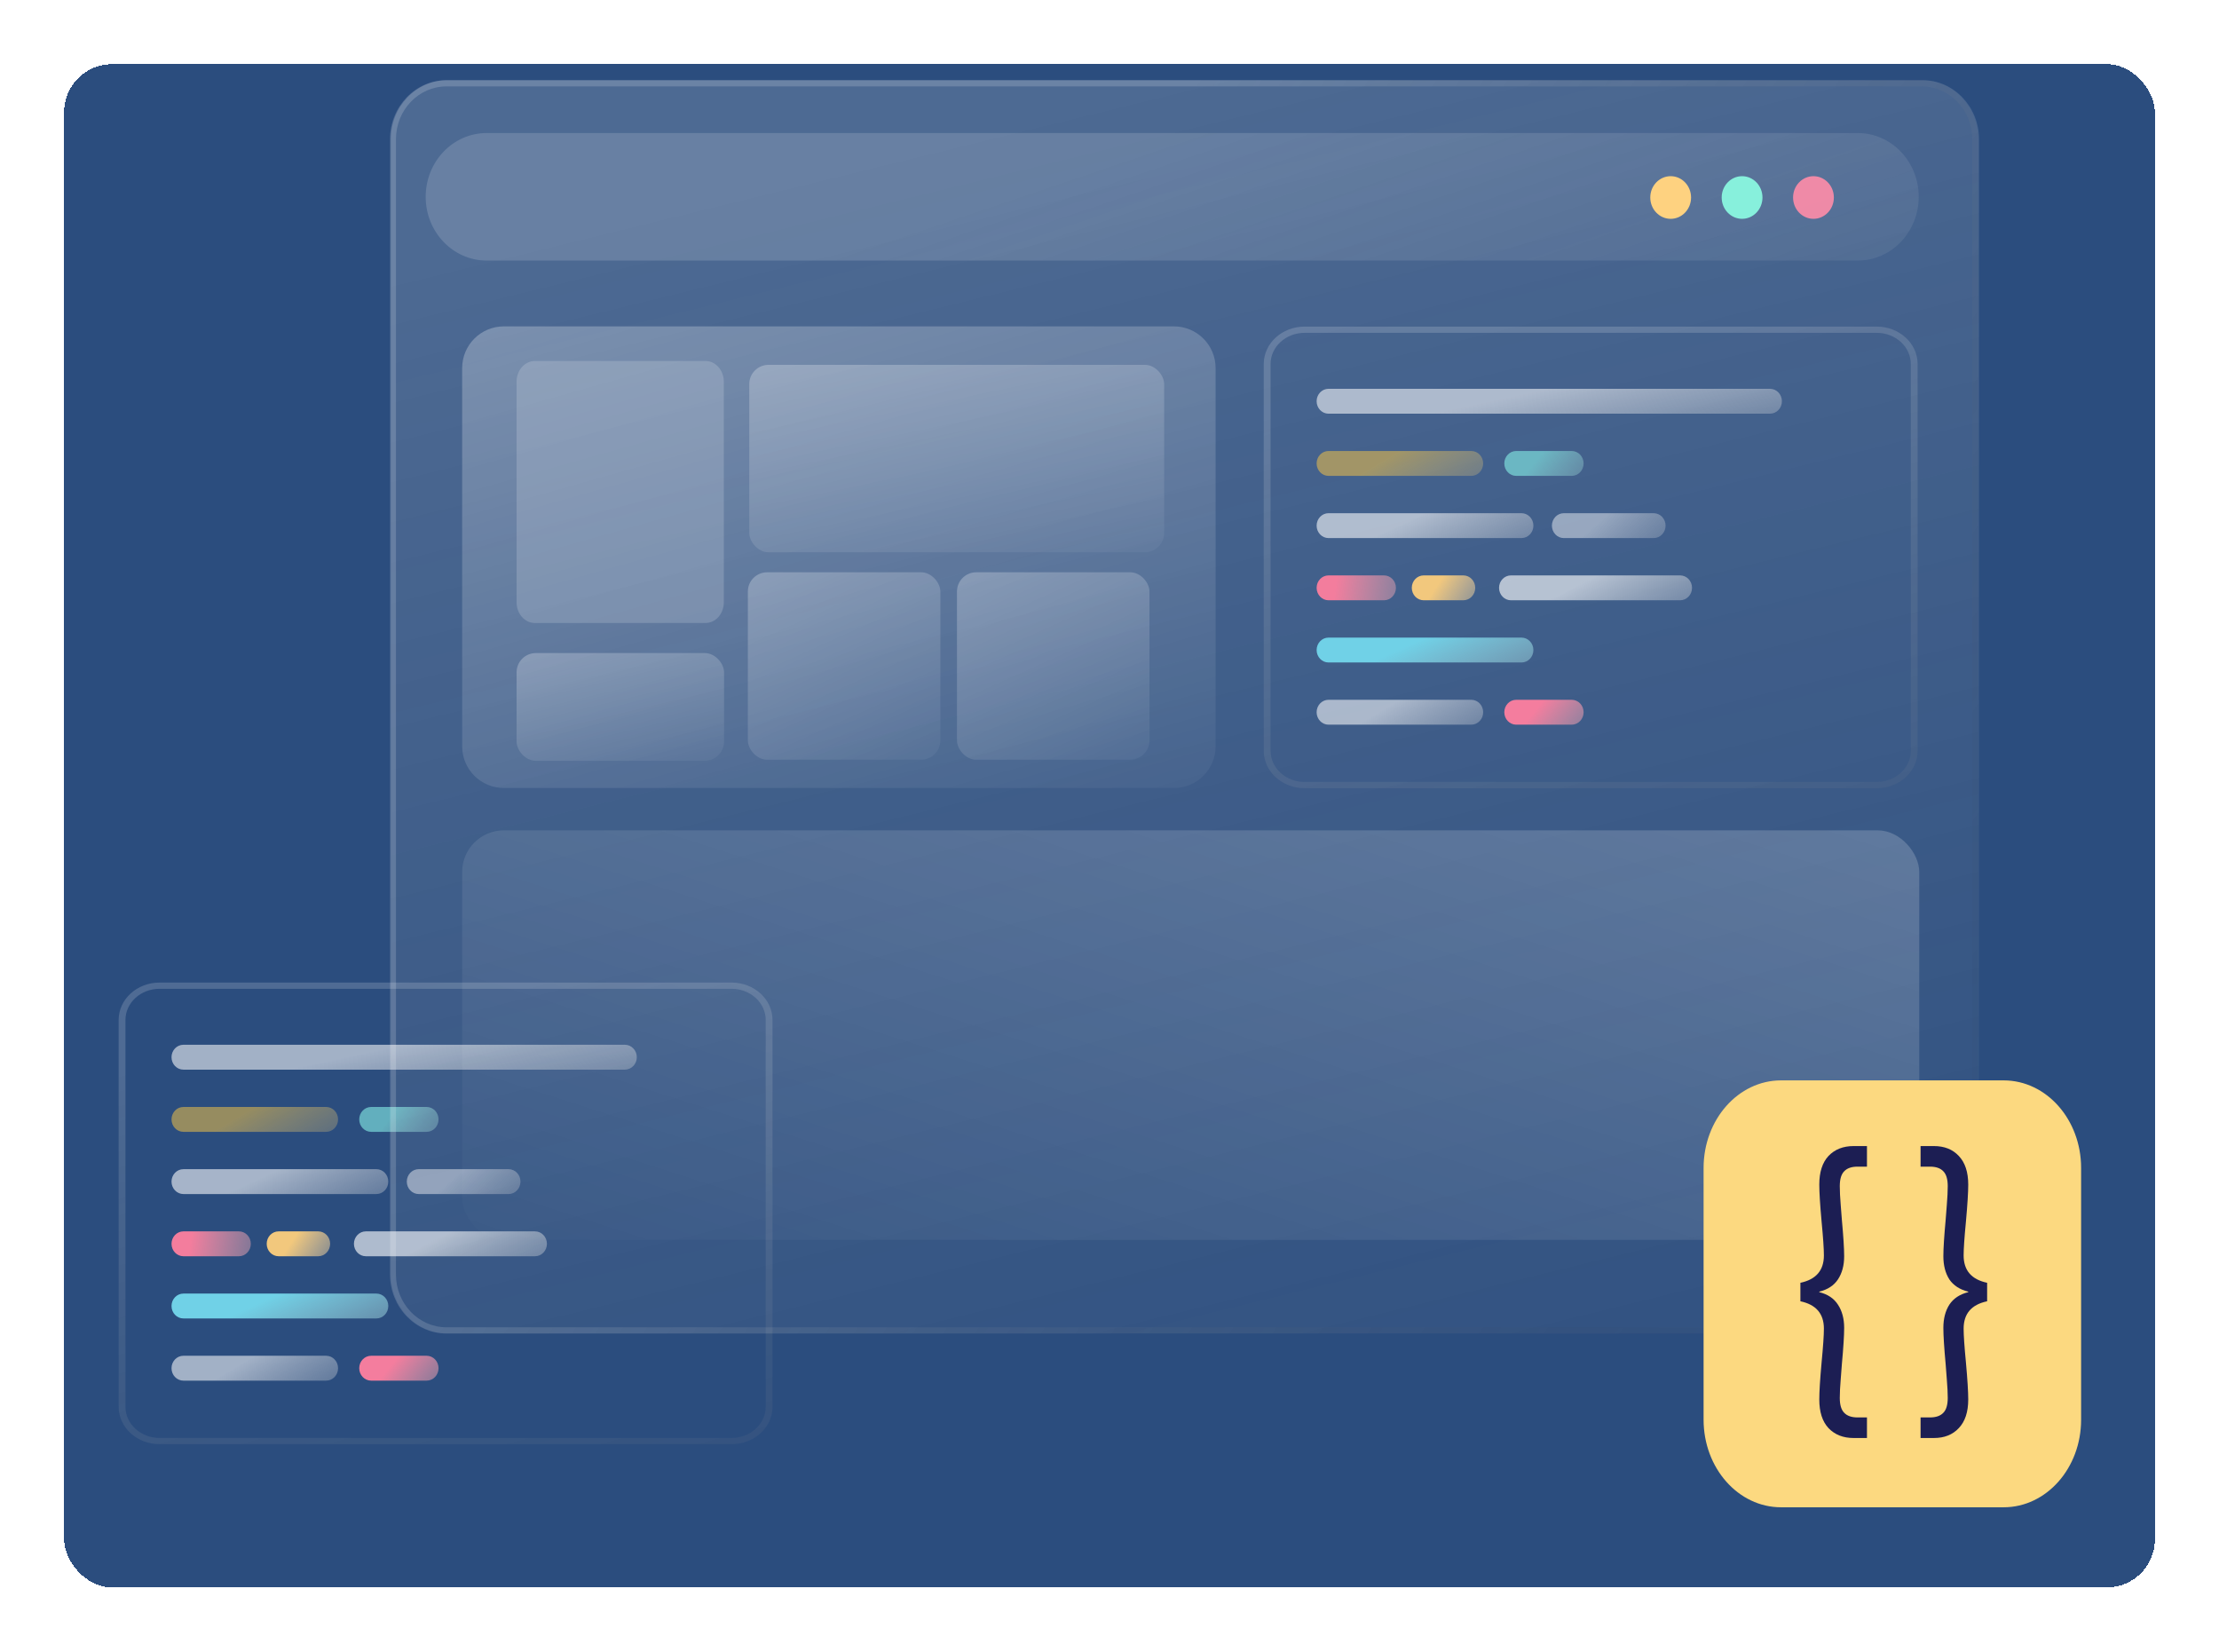 <svg width="692" height="515" viewBox="0 0 692 515" fill="none" xmlns="http://www.w3.org/2000/svg">
<g filter="url(#filter0_d_0_3)">
<rect x="20" y="10" width="652" height="475" rx="15" fill="#072E68" fill-opacity="0.85" shape-rendering="crispEdges"/>
</g>
<path fill-rule="evenodd" clip-rule="evenodd" d="M228.166 308.328H49.744C43.879 308.328 39.124 312.682 39.124 318.053V438.65C39.124 444.022 43.879 448.376 49.744 448.376H228.166C234.031 448.376 238.786 444.022 238.786 438.65V318.053C238.786 312.682 234.031 308.328 228.166 308.328ZM49.744 306.383C42.706 306.383 37 311.608 37 318.053V438.65C37 445.096 42.706 450.321 49.744 450.321H228.166C235.204 450.321 240.91 445.096 240.91 438.65V318.053C240.91 311.608 235.204 306.383 228.166 306.383H49.744Z" fill="url(#paint0_linear_0_3)"/>
<path d="M53.486 329.657C53.486 327.515 55.147 325.778 57.196 325.778H194.878C196.927 325.778 198.588 327.515 198.588 329.657C198.588 331.8 196.927 333.536 194.878 333.536H57.196C55.147 333.536 53.486 331.8 53.486 329.657Z" fill="url(#paint1_linear_0_3)"/>
<path d="M53.486 349.052C53.486 346.91 55.147 345.173 57.196 345.173H101.716C103.765 345.173 105.426 346.91 105.426 349.052C105.426 351.194 103.765 352.931 101.716 352.931H57.196C55.147 352.931 53.486 351.194 53.486 349.052Z" fill="url(#paint2_linear_0_3)"/>
<path d="M112.026 349.052C112.026 346.91 113.687 345.173 115.736 345.173H133.049C135.098 345.173 136.759 346.91 136.759 349.052C136.759 351.194 135.098 352.931 133.049 352.931H115.736C113.687 352.931 112.026 351.194 112.026 349.052Z" fill="url(#paint3_linear_0_3)"/>
<path d="M53.486 426.632C53.486 424.49 55.147 422.753 57.196 422.753H101.716C103.765 422.753 105.426 424.49 105.426 426.632C105.426 428.774 103.765 430.511 101.716 430.511H57.196C55.147 430.511 53.486 428.774 53.486 426.632Z" fill="url(#paint4_linear_0_3)"/>
<path d="M112.026 426.632C112.026 424.49 113.687 422.753 115.736 422.753H133.049C135.098 422.753 136.759 424.49 136.759 426.632C136.759 428.774 135.098 430.511 133.049 430.511H115.736C113.687 430.511 112.026 428.774 112.026 426.632Z" fill="url(#paint5_linear_0_3)"/>
<path d="M83.168 387.843C83.168 385.701 84.829 383.964 86.878 383.964H99.245C101.294 383.964 102.955 385.701 102.955 387.843C102.955 389.985 101.294 391.722 99.245 391.722H86.879C84.829 391.722 83.168 389.985 83.168 387.843Z" fill="url(#paint6_linear_0_3)"/>
<path d="M110.375 387.843C110.375 385.701 112.036 383.964 114.085 383.964H166.849C168.898 383.964 170.559 385.701 170.559 387.843C170.559 389.985 168.898 391.722 166.849 391.722H114.085C112.036 391.722 110.375 389.985 110.375 387.843Z" fill="url(#paint7_linear_0_3)"/>
<path d="M53.486 387.843C53.486 385.701 55.147 383.964 57.196 383.964H74.509C76.558 383.964 78.219 385.701 78.219 387.843C78.219 389.985 76.558 391.722 74.509 391.722H57.196C55.147 391.722 53.486 389.985 53.486 387.843Z" fill="url(#paint8_linear_0_3)"/>
<path d="M53.486 368.447C53.486 366.305 55.147 364.568 57.196 364.568H117.38C119.429 364.568 121.09 366.305 121.09 368.447C121.09 370.59 119.429 372.326 117.38 372.326H57.196C55.147 372.326 53.486 370.59 53.486 368.447Z" fill="url(#paint9_linear_0_3)"/>
<path d="M126.861 368.447C126.861 366.305 128.522 364.568 130.571 364.568H158.602C160.651 364.568 162.312 366.305 162.312 368.447C162.312 370.59 160.651 372.326 158.602 372.326H130.571C128.522 372.326 126.861 370.59 126.861 368.447Z" fill="url(#paint10_linear_0_3)"/>
<path d="M53.486 407.239C53.486 405.097 55.147 403.36 57.196 403.36H117.38C119.429 403.36 121.09 405.097 121.09 407.239C121.09 409.382 119.429 411.118 117.38 411.118H57.196C55.147 411.118 53.486 409.382 53.486 407.239Z" fill="url(#paint11_linear_0_3)"/>
<path d="M121.877 43.425C121.877 33.249 129.767 25 139.499 25H599.538C609.271 25 617.161 33.249 617.161 43.425V397.389C617.161 407.565 609.271 415.814 599.538 415.814H139.499C129.767 415.814 121.877 407.565 121.877 397.389V43.425Z" fill="url(#paint12_linear_0_3)"/>
<path fill-rule="evenodd" clip-rule="evenodd" d="M599.282 26.939H139.243C130.535 26.939 123.476 34.321 123.476 43.425V397.389C123.476 406.494 130.535 413.875 139.243 413.875H599.282C607.99 413.875 615.049 406.494 615.049 397.389V43.425C615.049 34.321 607.99 26.939 599.282 26.939ZM139.243 25C129.51 25 121.621 33.249 121.621 43.425V397.389C121.621 407.565 129.51 415.814 139.243 415.814H599.282C609.014 415.814 616.904 407.565 616.904 397.389V43.425C616.904 33.249 609.014 25 599.282 25H139.243Z" fill="url(#paint13_linear_0_3)"/>
<path d="M132.749 61.365C132.749 50.386 141.262 41.485 151.763 41.485H579.339C589.84 41.485 598.353 50.386 598.353 61.365C598.353 72.345 589.84 81.246 579.339 81.246H151.763C141.262 81.246 132.749 72.345 132.749 61.365Z" fill="url(#paint14_linear_0_3)"/>
<path fill-rule="evenodd" clip-rule="evenodd" d="M585.267 103.785H406.846C400.98 103.785 396.226 108.139 396.226 113.511V234.107C396.226 239.479 400.98 243.833 406.846 243.833H585.267C591.133 243.833 595.887 239.479 595.887 234.107V113.511C595.887 108.139 591.133 103.785 585.267 103.785ZM406.846 101.84C399.807 101.84 394.102 107.065 394.102 113.511V234.107C394.102 240.553 399.807 245.778 406.846 245.778H585.267C592.306 245.778 598.012 240.553 598.012 234.107V113.511C598.012 107.065 592.306 101.84 585.267 101.84H406.846Z" fill="url(#paint15_linear_0_3)"/>
<path d="M410.59 125.114C410.59 122.972 412.251 121.235 414.3 121.235H551.982C554.031 121.235 555.692 122.972 555.692 125.114C555.692 127.257 554.031 128.993 551.982 128.993H414.3C412.251 128.993 410.59 127.257 410.59 125.114Z" fill="url(#paint16_linear_0_3)"/>
<path d="M410.59 144.509C410.59 142.367 412.251 140.63 414.3 140.63H458.82C460.869 140.63 462.53 142.367 462.53 144.509C462.53 146.651 460.869 148.388 458.82 148.388H414.3C412.251 148.388 410.59 146.651 410.59 144.509Z" fill="url(#paint17_linear_0_3)"/>
<path d="M469.12 144.509C469.12 142.367 470.781 140.63 472.83 140.63H490.143C492.192 140.63 493.853 142.367 493.853 144.509C493.853 146.651 492.192 148.388 490.143 148.388H472.83C470.781 148.388 469.12 146.651 469.12 144.509Z" fill="url(#paint18_linear_0_3)"/>
<path d="M410.59 222.088C410.59 219.946 412.251 218.209 414.3 218.209H458.82C460.869 218.209 462.53 219.946 462.53 222.088C462.53 224.23 460.869 225.967 458.82 225.967H414.3C412.251 225.967 410.59 224.23 410.59 222.088Z" fill="url(#paint19_linear_0_3)"/>
<path d="M469.12 222.088C469.12 219.946 470.781 218.209 472.83 218.209H490.143C492.192 218.209 493.853 219.946 493.853 222.088C493.853 224.23 492.192 225.967 490.143 225.967H472.83C470.781 225.967 469.12 224.23 469.12 222.088Z" fill="url(#paint20_linear_0_3)"/>
<path d="M440.27 183.299C440.27 181.157 441.931 179.42 443.98 179.42H456.346C458.395 179.42 460.056 181.157 460.056 183.299C460.056 185.441 458.395 187.178 456.346 187.178H443.98C441.931 187.178 440.27 185.441 440.27 183.299Z" fill="url(#paint21_linear_0_3)"/>
<path d="M467.479 183.299C467.479 181.157 469.14 179.42 471.189 179.42H523.953C526.002 179.42 527.663 181.157 527.663 183.299C527.663 185.441 526.002 187.178 523.953 187.178H471.189C469.14 187.178 467.479 185.441 467.479 183.299Z" fill="url(#paint22_linear_0_3)"/>
<path d="M410.59 183.299C410.59 181.157 412.251 179.42 414.3 179.42H431.613C433.662 179.42 435.323 181.157 435.323 183.299C435.323 185.441 433.662 187.178 431.613 187.178H414.3C412.251 187.178 410.59 185.441 410.59 183.299Z" fill="url(#paint23_linear_0_3)"/>
<path d="M410.59 163.904C410.59 161.762 412.251 160.025 414.3 160.025H474.484C476.533 160.025 478.194 161.762 478.194 163.904C478.194 166.047 476.533 167.783 474.484 167.783H414.3C412.251 167.783 410.59 166.047 410.59 163.904Z" fill="url(#paint24_linear_0_3)"/>
<path d="M483.965 163.904C483.965 161.762 485.626 160.025 487.675 160.025H515.706C517.755 160.025 519.416 161.762 519.416 163.904C519.416 166.047 517.755 167.783 515.706 167.783H487.675C485.626 167.783 483.965 166.047 483.965 163.904Z" fill="url(#paint25_linear_0_3)"/>
<path d="M410.59 202.696C410.59 200.554 412.251 198.817 414.3 198.817H474.484C476.533 198.817 478.194 200.554 478.194 202.696C478.194 204.839 476.533 206.575 474.484 206.575H414.3C412.251 206.575 410.59 204.839 410.59 202.696Z" fill="url(#paint26_linear_0_3)"/>
<path d="M527.363 61.585C527.363 65.258 524.515 68.235 521.002 68.235C517.488 68.235 514.64 65.258 514.64 61.585C514.64 57.913 517.488 54.935 521.002 54.935C524.515 54.935 527.363 57.913 527.363 61.585Z" fill="#FED280"/>
<path d="M549.633 61.585C549.633 65.258 546.785 68.235 543.271 68.235C539.758 68.235 536.91 65.258 536.91 61.585C536.91 57.913 539.758 54.935 543.271 54.935C546.785 54.935 549.633 57.913 549.633 61.585Z" fill="#8CFEE3" fill-opacity="0.9"/>
<path d="M571.897 61.585C571.897 65.258 569.048 68.235 565.535 68.235C562.022 68.235 559.173 65.258 559.173 61.585C559.173 57.913 562.022 54.935 565.535 54.935C569.048 54.935 571.897 57.913 571.897 61.585Z" fill="#FF8DA9" fill-opacity="0.9"/>
<rect x="233.661" y="113.767" width="129.384" height="58.441" rx="6" fill="url(#paint27_linear_0_3)"/>
<rect x="233.222" y="178.449" width="60.034" height="58.441" rx="6" fill="url(#paint28_linear_0_3)"/>
<rect x="161.097" y="203.64" width="64.7" height="33.588" rx="6" fill="url(#paint29_linear_0_3)"/>
<rect x="298.434" y="178.449" width="60.034" height="58.441" rx="6" fill="url(#paint30_linear_0_3)"/>
<path d="M144.127 114.771C144.127 107.592 149.947 101.771 157.127 101.771H366.089C373.269 101.771 379.089 107.592 379.089 114.771V232.71C379.089 239.889 373.269 245.71 366.089 245.71H157.127C149.947 245.71 144.127 239.889 144.127 232.71V114.771Z" fill="url(#paint31_linear_0_3)"/>
<rect x="144.127" y="258.914" width="454.398" height="127.705" rx="13" fill="url(#paint32_linear_0_3)"/>
<path d="M531.267 364.19C531.267 349.11 542.08 336.885 555.417 336.885H624.85C638.188 336.885 649 349.11 649 364.19V442.694C649 457.774 638.188 470 624.85 470H555.417C542.08 470 531.267 457.774 531.267 442.694V364.19Z" fill="#FCD980"/>
<path d="M561.459 399.998C566.343 398.969 568.785 396.127 568.785 391.471C568.785 389.414 568.546 385.895 568.067 380.914C567.588 375.609 567.349 371.765 567.349 369.383C567.349 365.485 568.307 362.507 570.222 360.45C572.185 358.393 574.795 357.364 578.051 357.364H582.216V363.78H579.272C577.404 363.78 576.016 364.267 575.106 365.241C574.196 366.162 573.741 367.705 573.741 369.87C573.741 371.44 573.837 373.389 574.029 375.717C574.22 377.991 574.34 379.534 574.388 380.346C574.866 385.543 575.106 389.333 575.106 391.715C575.106 394.584 574.459 396.993 573.167 398.942C571.922 400.837 569.982 402.109 567.349 402.759V402.921C569.982 403.571 571.922 404.87 573.167 406.819C574.459 408.768 575.106 411.177 575.106 414.046C575.106 416.428 574.866 420.218 574.388 425.415C574.34 426.227 574.22 427.797 574.029 430.125C573.837 432.399 573.741 434.321 573.741 435.891C573.741 438.057 574.196 439.599 575.106 440.52C576.016 441.494 577.404 441.981 579.272 441.981H582.216V448.397H578.051C574.795 448.397 572.185 447.368 570.222 445.311C568.307 443.254 567.349 440.276 567.349 436.378C567.349 433.996 567.588 430.152 568.067 424.847C568.546 419.866 568.785 416.347 568.785 414.29C568.785 409.634 566.343 406.792 561.459 405.763V399.998Z" fill="#1C1E53"/>
<path d="M619.689 405.763C614.805 406.792 612.363 409.634 612.363 414.29C612.363 416.347 612.602 419.866 613.081 424.847C613.56 430.152 613.799 433.996 613.799 436.378C613.799 440.276 612.818 443.254 610.855 445.311C608.939 447.368 606.354 448.397 603.098 448.397H598.932V441.982H601.877C603.744 441.982 605.133 441.494 606.043 440.52C606.952 439.599 607.407 438.057 607.407 435.891C607.407 434.321 607.311 432.399 607.12 430.125C606.928 427.797 606.809 426.227 606.761 425.415C606.282 420.218 606.043 416.429 606.043 414.046C606.043 411.177 606.665 408.768 607.91 406.819C609.203 404.87 611.166 403.571 613.799 402.921V402.759C611.166 402.109 609.203 400.837 607.91 398.942C606.665 396.993 606.043 394.584 606.043 391.715C606.043 389.333 606.282 385.543 606.761 380.346C606.809 379.534 606.928 377.991 607.12 375.717C607.311 373.389 607.407 371.44 607.407 369.87C607.407 367.705 606.952 366.162 606.043 365.241C605.133 364.267 603.744 363.78 601.877 363.78H598.932V357.364H603.098C606.354 357.364 608.939 358.393 610.855 360.45C612.818 362.507 613.799 365.485 613.799 369.383C613.799 371.765 613.56 375.609 613.081 380.914C612.602 385.895 612.363 389.414 612.363 391.471C612.363 396.127 614.805 398.969 619.689 399.998V405.763Z" fill="#1C1E53"/>
<path d="M161.097 119.018C161.097 115.456 163.65 112.568 166.8 112.568H220.023C223.173 112.568 225.726 115.456 225.726 119.018V187.81C225.726 191.372 223.173 194.26 220.023 194.26H166.8C163.65 194.26 161.097 191.372 161.097 187.81V119.018Z" fill="white" fill-opacity="0.17"/>
<defs>
<filter id="filter0_d_0_3" x="0" y="0" width="692" height="515" filterUnits="userSpaceOnUse" color-interpolation-filters="sRGB">
<feFlood flood-opacity="0" result="BackgroundImageFix"/>
<feColorMatrix in="SourceAlpha" type="matrix" values="0 0 0 0 0 0 0 0 0 0 0 0 0 0 0 0 0 0 127 0" result="hardAlpha"/>
<feOffset dy="10"/>
<feGaussianBlur stdDeviation="10"/>
<feComposite in2="hardAlpha" operator="out"/>
<feColorMatrix type="matrix" values="0 0 0 0 0 0 0 0 0 0 0 0 0 0 0 0 0 0 0.25 0"/>
<feBlend mode="normal" in2="BackgroundImageFix" result="effect1_dropShadow_0_3"/>
<feBlend mode="normal" in="SourceGraphic" in2="effect1_dropShadow_0_3" result="shape"/>
</filter>
<linearGradient id="paint0_linear_0_3" x1="138.955" y1="306.383" x2="230.769" y2="671.243" gradientUnits="userSpaceOnUse">
<stop stop-color="white" stop-opacity="0.17"/>
<stop offset="1" stop-opacity="0"/>
</linearGradient>
<linearGradient id="paint1_linear_0_3" x1="126.037" y1="325.778" x2="135.974" y2="372.576" gradientUnits="userSpaceOnUse">
<stop stop-color="white" stop-opacity="0.56"/>
<stop offset="1" stop-color="#C4C4C4" stop-opacity="0"/>
</linearGradient>
<linearGradient id="paint2_linear_0_3" x1="79.456" y1="345.173" x2="100.916" y2="381.35" gradientUnits="userSpaceOnUse">
<stop stop-color="#F9C746" stop-opacity="0.52"/>
<stop offset="1" stop-color="#C4C4C4" stop-opacity="0"/>
</linearGradient>
<linearGradient id="paint3_linear_0_3" x1="124.393" y1="345.173" x2="148.267" y2="364.338" gradientUnits="userSpaceOnUse">
<stop stop-color="#84EBE5" stop-opacity="0.62"/>
<stop offset="1" stop-color="#C4C4C4" stop-opacity="0"/>
</linearGradient>
<linearGradient id="paint4_linear_0_3" x1="79.456" y1="422.753" x2="100.916" y2="458.93" gradientUnits="userSpaceOnUse">
<stop stop-color="white" stop-opacity="0.56"/>
<stop offset="1" stop-color="#C4C4C4" stop-opacity="0"/>
</linearGradient>
<linearGradient id="paint5_linear_0_3" x1="124.393" y1="422.753" x2="148.267" y2="441.918" gradientUnits="userSpaceOnUse">
<stop stop-color="#F47D9E"/>
<stop offset="1" stop-color="#C4C4C4" stop-opacity="0"/>
</linearGradient>
<linearGradient id="paint6_linear_0_3" x1="93.062" y1="383.964" x2="115.299" y2="398.244" gradientUnits="userSpaceOnUse">
<stop stop-color="#F2C87D"/>
<stop offset="1" stop-color="#C4C4C4" stop-opacity="0"/>
</linearGradient>
<linearGradient id="paint7_linear_0_3" x1="140.467" y1="383.964" x2="160.306" y2="422.715" gradientUnits="userSpaceOnUse">
<stop stop-color="white" stop-opacity="0.62"/>
<stop offset="1" stop-color="#C4C4C4" stop-opacity="0"/>
</linearGradient>
<linearGradient id="paint8_linear_0_3" x1="60.081" y1="382.024" x2="98.109" y2="387.16" gradientUnits="userSpaceOnUse">
<stop stop-color="#F37D9D"/>
<stop offset="1" stop-color="#C4C4C4" stop-opacity="0"/>
</linearGradient>
<linearGradient id="paint9_linear_0_3" x1="87.288" y1="364.568" x2="105.744" y2="405.064" gradientUnits="userSpaceOnUse">
<stop stop-color="white" stop-opacity="0.58"/>
<stop offset="1" stop-color="#C4C4C4" stop-opacity="0"/>
</linearGradient>
<linearGradient id="paint10_linear_0_3" x1="144.587" y1="364.568" x2="168.802" y2="392.43" gradientUnits="userSpaceOnUse">
<stop stop-color="white" stop-opacity="0.45"/>
<stop offset="1" stop-color="#C4C4C4" stop-opacity="0"/>
</linearGradient>
<linearGradient id="paint11_linear_0_3" x1="87.288" y1="403.36" x2="105.744" y2="443.856" gradientUnits="userSpaceOnUse">
<stop stop-color="#70D1E7"/>
<stop offset="1" stop-color="#C4C4C4" stop-opacity="0"/>
</linearGradient>
<linearGradient id="paint12_linear_0_3" x1="369.519" y1="25" x2="508.43" y2="590.23" gradientUnits="userSpaceOnUse">
<stop stop-color="white" stop-opacity="0.16"/>
<stop offset="1" stop-color="#C4C4C4" stop-opacity="0"/>
</linearGradient>
<linearGradient id="paint13_linear_0_3" x1="369.262" y1="25" x2="730.583" y2="274.304" gradientUnits="userSpaceOnUse">
<stop stop-color="white" stop-opacity="0.17"/>
<stop offset="1" stop-opacity="0"/>
</linearGradient>
<linearGradient id="paint14_linear_0_3" x1="365.551" y1="41.485" x2="441.79" y2="266.28" gradientUnits="userSpaceOnUse">
<stop stop-color="white" stop-opacity="0.15"/>
<stop offset="1" stop-color="#C4C4C4" stop-opacity="0"/>
</linearGradient>
<linearGradient id="paint15_linear_0_3" x1="496.057" y1="101.84" x2="587.871" y2="466.7" gradientUnits="userSpaceOnUse">
<stop stop-color="white" stop-opacity="0.17"/>
<stop offset="1" stop-opacity="0"/>
</linearGradient>
<linearGradient id="paint16_linear_0_3" x1="483.141" y1="121.235" x2="493.078" y2="168.033" gradientUnits="userSpaceOnUse">
<stop stop-color="white" stop-opacity="0.56"/>
<stop offset="1" stop-color="#C4C4C4" stop-opacity="0"/>
</linearGradient>
<linearGradient id="paint17_linear_0_3" x1="436.56" y1="140.63" x2="458.02" y2="176.807" gradientUnits="userSpaceOnUse">
<stop stop-color="#F9C746" stop-opacity="0.52"/>
<stop offset="1" stop-color="#C4C4C4" stop-opacity="0"/>
</linearGradient>
<linearGradient id="paint18_linear_0_3" x1="481.486" y1="140.63" x2="505.361" y2="159.795" gradientUnits="userSpaceOnUse">
<stop stop-color="#84EBE5" stop-opacity="0.62"/>
<stop offset="1" stop-color="#C4C4C4" stop-opacity="0"/>
</linearGradient>
<linearGradient id="paint19_linear_0_3" x1="436.56" y1="218.209" x2="458.02" y2="254.386" gradientUnits="userSpaceOnUse">
<stop stop-color="white" stop-opacity="0.56"/>
<stop offset="1" stop-color="#C4C4C4" stop-opacity="0"/>
</linearGradient>
<linearGradient id="paint20_linear_0_3" x1="481.486" y1="218.209" x2="505.361" y2="237.374" gradientUnits="userSpaceOnUse">
<stop stop-color="#F47D9E"/>
<stop offset="1" stop-color="#C4C4C4" stop-opacity="0"/>
</linearGradient>
<linearGradient id="paint21_linear_0_3" x1="450.163" y1="179.42" x2="472.4" y2="193.7" gradientUnits="userSpaceOnUse">
<stop stop-color="#F2C87D"/>
<stop offset="1" stop-color="#C4C4C4" stop-opacity="0"/>
</linearGradient>
<linearGradient id="paint22_linear_0_3" x1="497.571" y1="179.42" x2="517.409" y2="218.171" gradientUnits="userSpaceOnUse">
<stop stop-color="white" stop-opacity="0.62"/>
<stop offset="1" stop-color="#C4C4C4" stop-opacity="0"/>
</linearGradient>
<linearGradient id="paint23_linear_0_3" x1="417.185" y1="177.48" x2="455.213" y2="182.616" gradientUnits="userSpaceOnUse">
<stop stop-color="#F37D9D"/>
<stop offset="1" stop-color="#C4C4C4" stop-opacity="0"/>
</linearGradient>
<linearGradient id="paint24_linear_0_3" x1="444.392" y1="160.025" x2="462.848" y2="200.521" gradientUnits="userSpaceOnUse">
<stop stop-color="white" stop-opacity="0.58"/>
<stop offset="1" stop-color="#C4C4C4" stop-opacity="0"/>
</linearGradient>
<linearGradient id="paint25_linear_0_3" x1="501.691" y1="160.025" x2="525.906" y2="187.887" gradientUnits="userSpaceOnUse">
<stop stop-color="white" stop-opacity="0.45"/>
<stop offset="1" stop-color="#C4C4C4" stop-opacity="0"/>
</linearGradient>
<linearGradient id="paint26_linear_0_3" x1="444.392" y1="198.817" x2="462.848" y2="239.313" gradientUnits="userSpaceOnUse">
<stop stop-color="#70D1E7"/>
<stop offset="1" stop-color="#C4C4C4" stop-opacity="0"/>
</linearGradient>
<linearGradient id="paint27_linear_0_3" x1="268.473" y1="89.916" x2="291.82" y2="201.791" gradientUnits="userSpaceOnUse">
<stop stop-color="white" stop-opacity="0.31"/>
<stop offset="1" stop-color="white" stop-opacity="0"/>
</linearGradient>
<linearGradient id="paint28_linear_0_3" x1="249.374" y1="154.598" x2="293.048" y2="251.704" gradientUnits="userSpaceOnUse">
<stop stop-color="white" stop-opacity="0.31"/>
<stop offset="1" stop-color="white" stop-opacity="0"/>
</linearGradient>
<linearGradient id="paint29_linear_0_3" x1="178.505" y1="189.932" x2="193.723" y2="253.38" gradientUnits="userSpaceOnUse">
<stop stop-color="white" stop-opacity="0.31"/>
<stop offset="1" stop-color="white" stop-opacity="0"/>
</linearGradient>
<linearGradient id="paint30_linear_0_3" x1="314.587" y1="154.598" x2="358.261" y2="251.704" gradientUnits="userSpaceOnUse">
<stop stop-color="white" stop-opacity="0.31"/>
<stop offset="1" stop-color="white" stop-opacity="0"/>
</linearGradient>
<linearGradient id="paint31_linear_0_3" x1="207.345" y1="43.027" x2="282.694" y2="309.247" gradientUnits="userSpaceOnUse">
<stop stop-color="white" stop-opacity="0.31"/>
<stop offset="1" stop-color="white" stop-opacity="0"/>
</linearGradient>
<linearGradient id="paint32_linear_0_3" x1="207.267" y1="-41.949" x2="72.678" y2="377.106" gradientUnits="userSpaceOnUse">
<stop stop-color="white" stop-opacity="0.31"/>
<stop offset="1" stop-color="white" stop-opacity="0"/>
</linearGradient>
</defs>
</svg>
